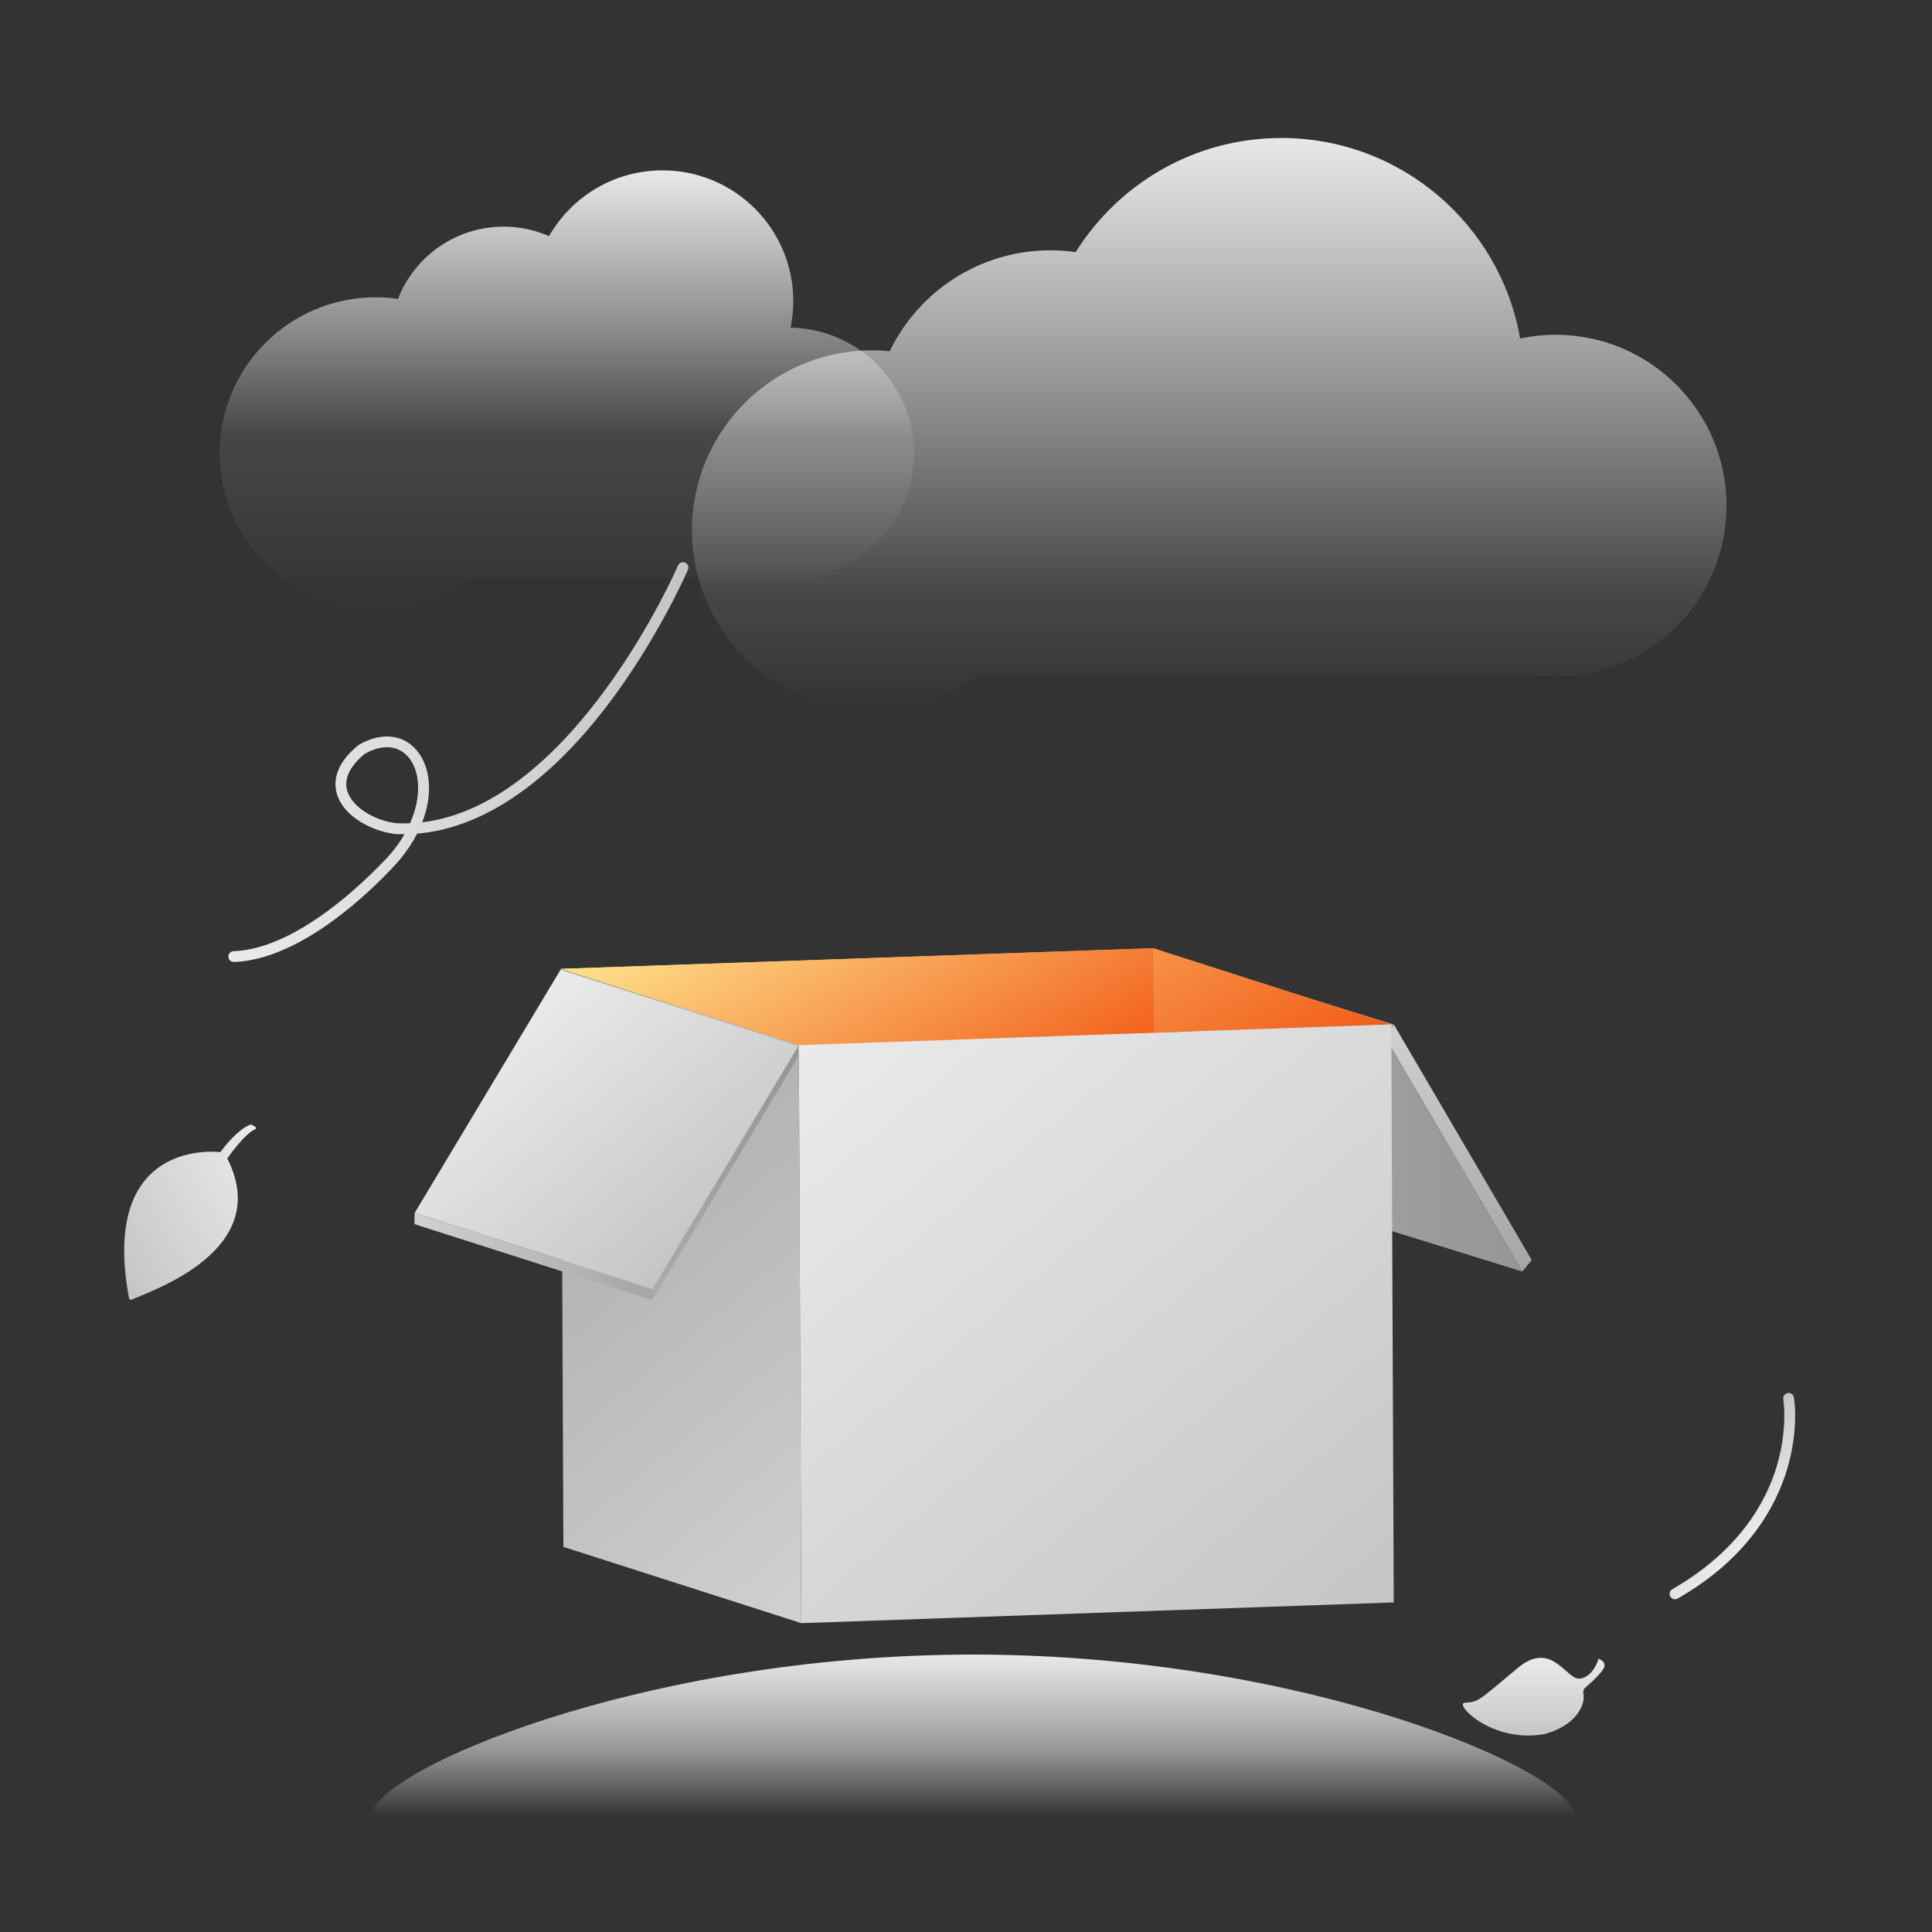 <svg width="200" height="200" viewBox="0 0 200 200" fill="none" xmlns="http://www.w3.org/2000/svg">
<rect x="0" y="0" width="200" height="200" fill="#333333" stroke="none"/>
<path d="M163.022 188.019C163.022 183.399 135.134 171.281 100.734 171.281C66.334 171.281 38.446 183.399 38.446 188.019H163.022Z" fill="url(#paint0_linear_1942_100753)"/>
<path d="M94.615 46.931C94.615 39.824 88.917 34.048 81.841 33.92C82.023 33.033 82.121 32.115 82.121 31.174C82.121 23.697 76.058 17.634 68.58 17.634C63.552 17.634 59.169 20.377 56.833 24.445C55.393 23.814 53.806 23.462 52.135 23.462C47.154 23.462 42.905 26.565 41.2 30.943C40.444 30.834 39.673 30.776 38.887 30.776C29.966 30.776 22.734 38.008 22.734 46.928C22.734 55.848 29.966 63.08 38.887 63.08C42.511 63.08 45.857 61.886 48.552 59.871H80.204C80.661 59.919 81.124 59.947 81.596 59.947C82.067 59.947 82.531 59.922 82.988 59.871C89.526 59.179 94.615 53.649 94.615 46.931Z" fill="url(#paint1_linear_1942_100753)"/>
<path d="M178.73 52.355C178.73 42.581 170.806 34.657 161.032 34.657C159.774 34.657 158.546 34.791 157.363 35.039C155.304 23.25 145.025 14.286 132.645 14.286C123.663 14.286 115.79 19.007 111.353 26.099C110.502 25.979 109.634 25.912 108.75 25.912C101.423 25.912 95.092 30.176 92.101 36.356C91.496 36.297 90.885 36.264 90.265 36.264C79.972 36.264 71.627 44.609 71.627 54.902C71.627 65.195 79.972 73.541 90.265 73.541C94.4 73.541 98.217 72.193 101.309 69.913H158.85C159.565 70.003 160.293 70.05 161.032 70.05C161.763 70.05 162.483 70 163.192 69.913H163.281V69.902C171.992 68.8 178.73 61.367 178.73 52.355Z" fill="url(#paint2_linear_1942_100753)"/>
<path d="M24.197 99.579C23.898 99.579 23.65 99.341 23.639 99.04C23.628 98.733 23.87 98.474 24.177 98.465C31.864 98.214 40.427 88.396 40.514 88.298C41.05 87.651 41.502 87.001 41.873 86.356C41.552 86.359 41.228 86.35 40.907 86.334L40.862 86.331C38.388 86.007 35.533 84.473 34.869 82.162C34.532 80.988 34.635 79.171 37.045 77.176L37.115 77.126C39.389 75.776 41.691 75.977 43.125 77.656C44.495 79.26 44.903 82.048 43.709 85.126C59.403 83.231 70.079 58.797 70.19 58.538C70.313 58.256 70.639 58.125 70.924 58.245C71.206 58.368 71.337 58.694 71.217 58.979C71.186 59.048 68.128 66.105 62.927 72.949C56.686 81.163 49.903 85.734 43.181 86.297C42.721 87.199 42.118 88.111 41.365 89.021C40.996 89.448 32.392 99.316 24.213 99.584C24.208 99.579 24.202 99.579 24.197 99.579ZM40.985 85.218C41.476 85.243 41.965 85.243 42.447 85.223C43.717 82.363 43.452 79.754 42.277 78.379C41.211 77.132 39.512 77.014 37.724 78.061C36.658 78.951 35.503 80.321 35.941 81.85C36.404 83.449 38.569 84.894 40.985 85.218Z" fill="url(#paint3_linear_1942_100753)"/>
<path d="M13.649 134.535C15.569 133.634 28.373 129.474 23.529 119.926C23.529 119.926 25.276 117.373 26.434 116.89C26.529 116.851 26.537 116.723 26.451 116.67L26.099 116.449C26.043 116.413 25.977 116.405 25.912 116.427C25.575 116.544 24.433 117.077 22.81 119.27C22.81 119.27 10.237 117.585 13.354 134.379C13.376 134.516 13.524 134.594 13.649 134.535Z" fill="url(#paint4_linear_1942_100753)"/>
<path d="M173.276 165.541C173.128 165.507 172.994 165.415 172.913 165.273C172.76 165.005 172.852 164.665 173.12 164.511C180.103 160.507 182.852 155.382 183.929 151.785C185.098 147.882 184.61 144.877 184.604 144.849C184.554 144.545 184.758 144.257 185.059 144.204C185.36 144.154 185.65 144.355 185.703 144.659C185.726 144.79 186.242 147.907 185.014 152.05C183.887 155.859 181.005 161.277 173.675 165.479C173.547 165.552 173.407 165.569 173.276 165.541Z" fill="url(#paint5_linear_1942_100753)"/>
<path d="M165.493 171.695C165.493 171.695 164.971 173.582 163.562 173.774C162.153 173.967 160.666 169.709 157.125 172.661C152.971 176.129 153.08 176.176 151.62 176.271C150.507 176.341 154.405 180.515 159.924 179.505C163.004 178.674 164.187 176.573 163.908 175.272C163.864 175.066 163.936 174.851 164.098 174.714C164.611 174.279 165.655 173.35 166.034 172.675C166.18 172.418 166.09 172.092 165.848 171.921L165.493 171.695Z" fill="url(#paint6_linear_1942_100753)"/>
<path d="M143.323 107.26L144.3 106.069L158.566 130.438L157.587 131.629L143.323 107.26Z" fill="url(#paint7_linear_1942_100753)"/>
<path d="M119.124 99.754L120.103 98.56L144.3 106.069L143.323 107.26L119.124 99.754Z" fill="#B0B0B0"/>
<path d="M143.323 107.26L157.587 131.629L133.39 124.124L119.124 99.754L143.323 107.26Z" fill="url(#paint8_linear_1942_100753)"/>
<path d="M82.698 108.192L58.069 100.296L119.4 98.156L144.029 106.049L82.698 108.192Z" fill="url(#paint9_linear_1942_100753)"/>
<path d="M119.459 108.778H58.172L58.069 100.296L119.4 98.156L119.459 108.778Z" fill="url(#paint10_linear_1942_100753)"/>
<path d="M82.949 168.027L58.32 160.134L58.069 100.296L82.698 108.192L82.949 168.027Z" fill="url(#paint11_linear_1942_100753)"/>
<path d="M144.029 106.049L144.28 165.884L82.949 168.027L82.698 108.192L144.029 106.049Z" fill="url(#paint12_linear_1942_100753)"/>
<path d="M67.519 134.598L67.542 133.437L82.637 108.27L82.614 109.428L67.519 134.598Z" fill="url(#paint13_linear_1942_100753)"/>
<path d="M42.902 126.722L42.927 125.564L67.542 133.438L67.519 134.598L42.902 126.722Z" fill="url(#paint14_linear_1942_100753)"/>
<path d="M67.542 133.437L42.927 125.564L58.022 100.393L82.637 108.27L67.542 133.437Z" fill="url(#paint15_linear_1942_100753)"/>
<defs>
<linearGradient id="paint0_linear_1942_100753" x1="100.734" y1="171.282" x2="100.734" y2="188.02" gradientUnits="userSpaceOnUse">
<stop stop-color="#E8E8E8"/>
<stop offset="0.6" stop-color="#F8F8F8" stop-opacity="0.5"/>
<stop offset="1" stop-color="white" stop-opacity="0"/>
</linearGradient>
<linearGradient id="paint1_linear_1942_100753" x1="58.677" y1="17.636" x2="58.677" y2="63.083" gradientUnits="userSpaceOnUse">
<stop stop-color="#E8E8E8"/>
<stop offset="0.6" stop-color="#F9F9F9" stop-opacity="0.1"/>
<stop offset="1" stop-color="white" stop-opacity="0"/>
</linearGradient>
<linearGradient id="paint2_linear_1942_100753" x1="125.178" y1="14.287" x2="125.178" y2="73.545" gradientUnits="userSpaceOnUse">
<stop stop-color="#E8E8E8"/>
<stop offset="0.8" stop-color="#F6F6F6" stop-opacity="0.1"/>
<stop offset="1" stop-color="white" stop-opacity="0"/>
</linearGradient>
<linearGradient id="paint3_linear_1942_100753" x1="23.638" y1="78.886" x2="71.262" y2="78.886" gradientUnits="userSpaceOnUse">
<stop stop-color="#EBEBEB"/>
<stop offset="1" stop-color="#C5C5C7"/>
</linearGradient>
<linearGradient id="paint4_linear_1942_100753" x1="28.476" y1="120.26" x2="10.946" y2="130.252" gradientUnits="userSpaceOnUse">
<stop stop-color="#EBEBEB"/>
<stop offset="1" stop-color="#C5C5C7"/>
</linearGradient>
<linearGradient id="paint5_linear_1942_100753" x1="182.496" y1="158.091" x2="176.756" y2="152.352" gradientUnits="userSpaceOnUse">
<stop stop-color="#EBEBEB"/>
<stop offset="1" stop-color="#C5C5C7"/>
</linearGradient>
<linearGradient id="paint6_linear_1942_100753" x1="158.769" y1="171.616" x2="158.769" y2="179.664" gradientUnits="userSpaceOnUse">
<stop stop-color="#EBEBEB"/>
<stop offset="1" stop-color="#C5C5C7"/>
</linearGradient>
<linearGradient id="paint7_linear_1942_100753" x1="150.944" y1="131.63" x2="150.944" y2="106.068" gradientUnits="userSpaceOnUse">
<stop stop-color="#A5A5A5"/>
<stop offset="1" stop-color="#D1D1D1"/>
</linearGradient>
<linearGradient id="paint8_linear_1942_100753" x1="157.587" y1="115.692" x2="119.125" y2="115.692" gradientUnits="userSpaceOnUse">
<stop stop-color="#969696"/>
<stop offset="1" stop-color="#ABABAB"/>
</linearGradient>
<linearGradient id="paint9_linear_1942_100753" x1="89.058" y1="82.405" x2="113.04" y2="123.942" gradientUnits="userSpaceOnUse">
<stop stop-color="#FEE38D"/>
<stop offset="1" stop-color="#F25C19"/>
</linearGradient>
<linearGradient id="paint10_linear_1942_100753" x1="79.734" y1="87.788" x2="98.754" y2="120.732" gradientUnits="userSpaceOnUse">
<stop stop-color="#FEE38D"/>
<stop offset="1" stop-color="#F25C19"/>
</linearGradient>
<linearGradient id="paint11_linear_1942_100753" x1="48.693" y1="108.164" x2="92.324" y2="160.161" gradientUnits="userSpaceOnUse">
<stop stop-color="#A5A5A5"/>
<stop offset="1" stop-color="#D1D1D1"/>
</linearGradient>
<linearGradient id="paint12_linear_1942_100753" x1="86.562" y1="104.949" x2="140.415" y2="169.128" gradientUnits="userSpaceOnUse">
<stop stop-color="#EBEBEB"/>
<stop offset="1" stop-color="#C5C5C7"/>
</linearGradient>
<linearGradient id="paint13_linear_1942_100753" x1="82.638" y1="121.433" x2="67.519" y2="121.433" gradientUnits="userSpaceOnUse">
<stop stop-color="#969696"/>
<stop offset="1" stop-color="#ABABAB"/>
</linearGradient>
<linearGradient id="paint14_linear_1942_100753" x1="67.543" y1="130.08" x2="42.902" y2="130.08" gradientUnits="userSpaceOnUse">
<stop stop-color="#A5A5A5"/>
<stop offset="1" stop-color="#D1D1D1"/>
</linearGradient>
<linearGradient id="paint15_linear_1942_100753" x1="52.679" y1="104.876" x2="72.884" y2="128.956" gradientUnits="userSpaceOnUse">
<stop stop-color="#EBEBEB"/>
<stop offset="1" stop-color="#C5C5C7"/>
</linearGradient>
</defs>
</svg>
